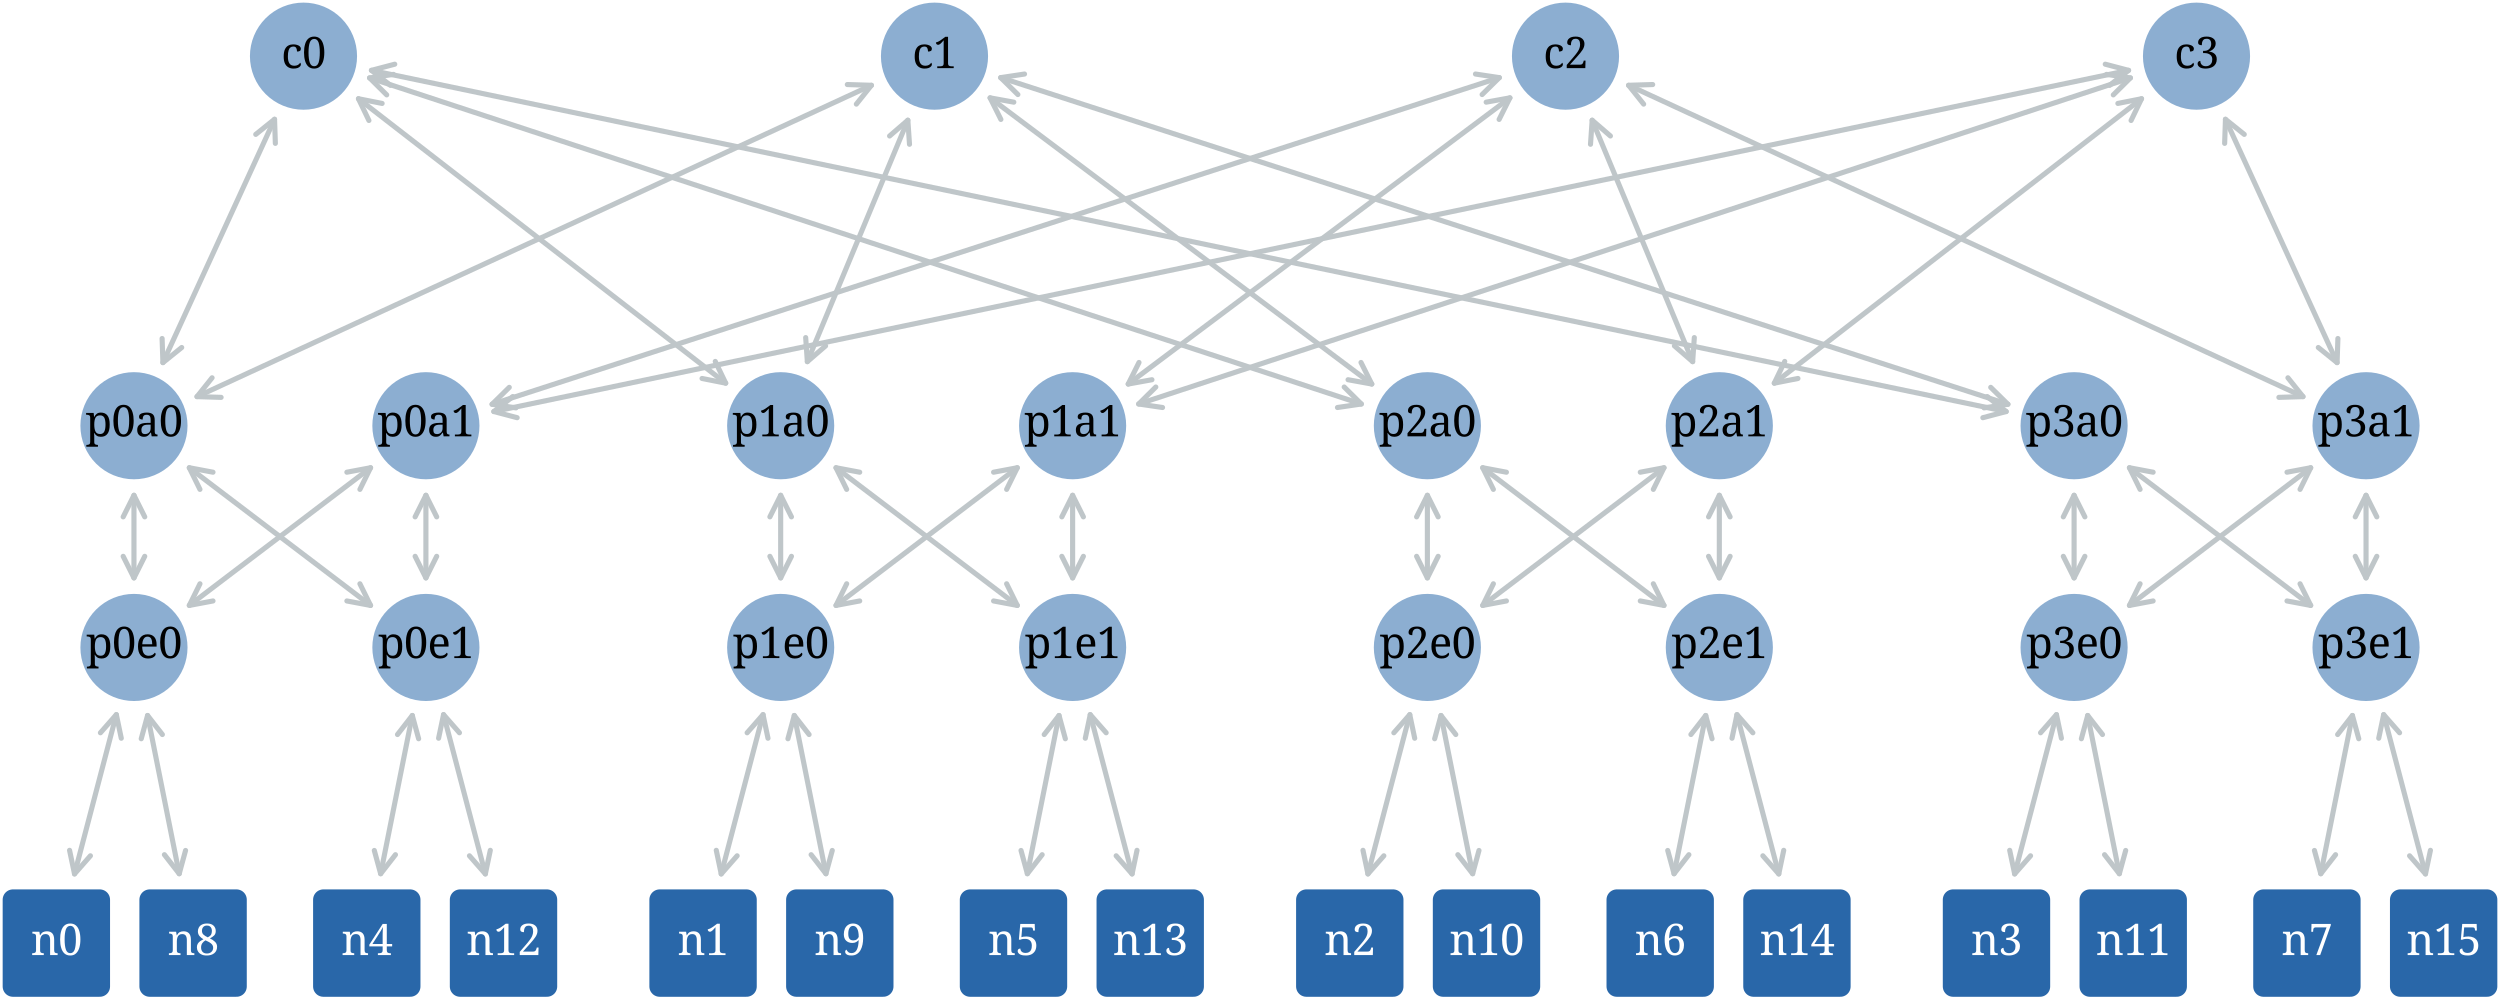<?xml version="1.0" encoding="utf-8" standalone="no"?>
<!DOCTYPE svg PUBLIC "-//W3C//DTD SVG 1.1//EN"
  "http://www.w3.org/Graphics/SVG/1.1/DTD/svg11.dtd">
<svg xmlns:xlink="http://www.w3.org/1999/xlink" width="487.08pt" height="194.724pt" viewBox="0 0 487.08 194.724" xmlns="http://www.w3.org/2000/svg" version="1.1">
 <defs>
  <style type="text/css">*{stroke-linejoin: round; stroke-linecap: butt}</style>
 </defs>
 <g id="figure_1">
  <g id="patch_1">
   <path d="M 0 194.724 
L 487.08 194.724 
L 487.08 0 
L 0 0 
z
" style="fill: #ffffff"/>
  </g>
  <g id="axes_1">
   <g id="patch_2">
    <path d="M 59.13 20.88 
C 61.765 20.88 64.293 19.833 66.156 17.97 
C 68.019 16.107 69.066 13.579 69.066 10.944 
C 69.066 8.309 68.019 5.781 66.156 3.918 
C 64.293 2.055 61.765 1.008 59.13 1.008 
C 56.495 1.008 53.967 2.055 52.104 3.918 
C 50.241 5.781 49.194 8.309 49.194 10.944 
C 49.194 13.579 50.241 16.107 52.104 17.97 
C 53.967 19.833 56.495 20.88 59.13 20.88 
z
" style="fill: #8caed1; stroke: #8caed1; stroke-linejoin: miter"/>
   </g>
   <g id="patch_3">
    <path d="M 182.07 20.88 
C 184.705 20.88 187.233 19.833 189.096 17.97 
C 190.959 16.107 192.006 13.579 192.006 10.944 
C 192.006 8.309 190.959 5.781 189.096 3.918 
C 187.233 2.055 184.705 1.008 182.07 1.008 
C 179.435 1.008 176.907 2.055 175.044 3.918 
C 173.181 5.781 172.134 8.309 172.134 10.944 
C 172.134 13.579 173.181 16.107 175.044 17.97 
C 176.907 19.833 179.435 20.88 182.07 20.88 
z
" style="fill: #8caed1; stroke: #8caed1; stroke-linejoin: miter"/>
   </g>
   <g id="patch_4">
    <path d="M 305.01 20.88 
C 307.645 20.88 310.173 19.833 312.036 17.97 
C 313.899 16.107 314.946 13.579 314.946 10.944 
C 314.946 8.309 313.899 5.781 312.036 3.918 
C 310.173 2.055 307.645 1.008 305.01 1.008 
C 302.375 1.008 299.847 2.055 297.984 3.918 
C 296.121 5.781 295.074 8.309 295.074 10.944 
C 295.074 13.579 296.121 16.107 297.984 17.97 
C 299.847 19.833 302.375 20.88 305.01 20.88 
z
" style="fill: #8caed1; stroke: #8caed1; stroke-linejoin: miter"/>
   </g>
   <g id="patch_5">
    <path d="M 427.95 20.88 
C 430.585 20.88 433.113 19.833 434.976 17.97 
C 436.839 16.107 437.886 13.579 437.886 10.944 
C 437.886 8.309 436.839 5.781 434.976 3.918 
C 433.113 2.055 430.585 1.008 427.95 1.008 
C 425.315 1.008 422.787 2.055 420.924 3.918 
C 419.061 5.781 418.014 8.309 418.014 10.944 
C 418.014 13.579 419.061 16.107 420.924 17.97 
C 422.787 19.833 425.315 20.88 427.95 20.88 
z
" style="fill: #8caed1; stroke: #8caed1; stroke-linejoin: miter"/>
   </g>
   <g id="patch_6">
    <path d="M 26.1 92.88 
C 28.735 92.88 31.263 91.833 33.126 89.97 
C 34.989 88.107 36.036 85.579 36.036 82.944 
C 36.036 80.309 34.989 77.781 33.126 75.918 
C 31.263 74.055 28.735 73.008 26.1 73.008 
C 23.465 73.008 20.937 74.055 19.074 75.918 
C 17.211 77.781 16.164 80.309 16.164 82.944 
C 16.164 85.579 17.211 88.107 19.074 89.97 
C 20.937 91.833 23.465 92.88 26.1 92.88 
z
" style="fill: #8caed1; stroke: #8caed1; stroke-linejoin: miter"/>
   </g>
   <g id="patch_7">
    <path d="M 82.98 92.88 
C 85.615 92.88 88.143 91.833 90.006 89.97 
C 91.869 88.107 92.916 85.579 92.916 82.944 
C 92.916 80.309 91.869 77.781 90.006 75.918 
C 88.143 74.055 85.615 73.008 82.98 73.008 
C 80.345 73.008 77.817 74.055 75.954 75.918 
C 74.091 77.781 73.044 80.309 73.044 82.944 
C 73.044 85.579 74.091 88.107 75.954 89.97 
C 77.817 91.833 80.345 92.88 82.98 92.88 
z
" style="fill: #8caed1; stroke: #8caed1; stroke-linejoin: miter"/>
   </g>
   <g id="patch_8">
    <path d="M 26.1 136.08 
C 28.735 136.08 31.263 135.033 33.126 133.17 
C 34.989 131.307 36.036 128.779 36.036 126.144 
C 36.036 123.509 34.989 120.981 33.126 119.118 
C 31.263 117.255 28.735 116.208 26.1 116.208 
C 23.465 116.208 20.937 117.255 19.074 119.118 
C 17.211 120.981 16.164 123.509 16.164 126.144 
C 16.164 128.779 17.211 131.307 19.074 133.17 
C 20.937 135.033 23.465 136.08 26.1 136.08 
z
" style="fill: #8caed1; stroke: #8caed1; stroke-linejoin: miter"/>
   </g>
   <g id="patch_9">
    <path d="M 82.98 136.08 
C 85.615 136.08 88.143 135.033 90.006 133.17 
C 91.869 131.307 92.916 128.779 92.916 126.144 
C 92.916 123.509 91.869 120.981 90.006 119.118 
C 88.143 117.255 85.615 116.208 82.98 116.208 
C 80.345 116.208 77.817 117.255 75.954 119.118 
C 74.091 120.981 73.044 123.509 73.044 126.144 
C 73.044 128.779 74.091 131.307 75.954 133.17 
C 77.817 135.033 80.345 136.08 82.98 136.08 
z
" style="fill: #8caed1; stroke: #8caed1; stroke-linejoin: miter"/>
   </g>
   <g id="patch_10">
    <path d="M 152.1 92.88 
C 154.735 92.88 157.263 91.833 159.126 89.97 
C 160.989 88.107 162.036 85.579 162.036 82.944 
C 162.036 80.309 160.989 77.781 159.126 75.918 
C 157.263 74.055 154.735 73.008 152.1 73.008 
C 149.465 73.008 146.937 74.055 145.074 75.918 
C 143.211 77.781 142.164 80.309 142.164 82.944 
C 142.164 85.579 143.211 88.107 145.074 89.97 
C 146.937 91.833 149.465 92.88 152.1 92.88 
z
" style="fill: #8caed1; stroke: #8caed1; stroke-linejoin: miter"/>
   </g>
   <g id="patch_11">
    <path d="M 208.98 92.88 
C 211.615 92.88 214.143 91.833 216.006 89.97 
C 217.869 88.107 218.916 85.579 218.916 82.944 
C 218.916 80.309 217.869 77.781 216.006 75.918 
C 214.143 74.055 211.615 73.008 208.98 73.008 
C 206.345 73.008 203.817 74.055 201.954 75.918 
C 200.091 77.781 199.044 80.309 199.044 82.944 
C 199.044 85.579 200.091 88.107 201.954 89.97 
C 203.817 91.833 206.345 92.88 208.98 92.88 
z
" style="fill: #8caed1; stroke: #8caed1; stroke-linejoin: miter"/>
   </g>
   <g id="patch_12">
    <path d="M 152.1 136.08 
C 154.735 136.08 157.263 135.033 159.126 133.17 
C 160.989 131.307 162.036 128.779 162.036 126.144 
C 162.036 123.509 160.989 120.981 159.126 119.118 
C 157.263 117.255 154.735 116.208 152.1 116.208 
C 149.465 116.208 146.937 117.255 145.074 119.118 
C 143.211 120.981 142.164 123.509 142.164 126.144 
C 142.164 128.779 143.211 131.307 145.074 133.17 
C 146.937 135.033 149.465 136.08 152.1 136.08 
z
" style="fill: #8caed1; stroke: #8caed1; stroke-linejoin: miter"/>
   </g>
   <g id="patch_13">
    <path d="M 208.98 136.08 
C 211.615 136.08 214.143 135.033 216.006 133.17 
C 217.869 131.307 218.916 128.779 218.916 126.144 
C 218.916 123.509 217.869 120.981 216.006 119.118 
C 214.143 117.255 211.615 116.208 208.98 116.208 
C 206.345 116.208 203.817 117.255 201.954 119.118 
C 200.091 120.981 199.044 123.509 199.044 126.144 
C 199.044 128.779 200.091 131.307 201.954 133.17 
C 203.817 135.033 206.345 136.08 208.98 136.08 
z
" style="fill: #8caed1; stroke: #8caed1; stroke-linejoin: miter"/>
   </g>
   <g id="patch_14">
    <path d="M 278.1 92.88 
C 280.735 92.88 283.263 91.833 285.126 89.97 
C 286.989 88.107 288.036 85.579 288.036 82.944 
C 288.036 80.309 286.989 77.781 285.126 75.918 
C 283.263 74.055 280.735 73.008 278.1 73.008 
C 275.465 73.008 272.937 74.055 271.074 75.918 
C 269.211 77.781 268.164 80.309 268.164 82.944 
C 268.164 85.579 269.211 88.107 271.074 89.97 
C 272.937 91.833 275.465 92.88 278.1 92.88 
z
" style="fill: #8caed1; stroke: #8caed1; stroke-linejoin: miter"/>
   </g>
   <g id="patch_15">
    <path d="M 334.98 92.88 
C 337.615 92.88 340.143 91.833 342.006 89.97 
C 343.869 88.107 344.916 85.579 344.916 82.944 
C 344.916 80.309 343.869 77.781 342.006 75.918 
C 340.143 74.055 337.615 73.008 334.98 73.008 
C 332.345 73.008 329.817 74.055 327.954 75.918 
C 326.091 77.781 325.044 80.309 325.044 82.944 
C 325.044 85.579 326.091 88.107 327.954 89.97 
C 329.817 91.833 332.345 92.88 334.98 92.88 
z
" style="fill: #8caed1; stroke: #8caed1; stroke-linejoin: miter"/>
   </g>
   <g id="patch_16">
    <path d="M 278.1 136.08 
C 280.735 136.08 283.263 135.033 285.126 133.17 
C 286.989 131.307 288.036 128.779 288.036 126.144 
C 288.036 123.509 286.989 120.981 285.126 119.118 
C 283.263 117.255 280.735 116.208 278.1 116.208 
C 275.465 116.208 272.937 117.255 271.074 119.118 
C 269.211 120.981 268.164 123.509 268.164 126.144 
C 268.164 128.779 269.211 131.307 271.074 133.17 
C 272.937 135.033 275.465 136.08 278.1 136.08 
z
" style="fill: #8caed1; stroke: #8caed1; stroke-linejoin: miter"/>
   </g>
   <g id="patch_17">
    <path d="M 334.98 136.08 
C 337.615 136.08 340.143 135.033 342.006 133.17 
C 343.869 131.307 344.916 128.779 344.916 126.144 
C 344.916 123.509 343.869 120.981 342.006 119.118 
C 340.143 117.255 337.615 116.208 334.98 116.208 
C 332.345 116.208 329.817 117.255 327.954 119.118 
C 326.091 120.981 325.044 123.509 325.044 126.144 
C 325.044 128.779 326.091 131.307 327.954 133.17 
C 329.817 135.033 332.345 136.08 334.98 136.08 
z
" style="fill: #8caed1; stroke: #8caed1; stroke-linejoin: miter"/>
   </g>
   <g id="patch_18">
    <path d="M 404.1 92.88 
C 406.735 92.88 409.263 91.833 411.126 89.97 
C 412.989 88.107 414.036 85.579 414.036 82.944 
C 414.036 80.309 412.989 77.781 411.126 75.918 
C 409.263 74.055 406.735 73.008 404.1 73.008 
C 401.465 73.008 398.937 74.055 397.074 75.918 
C 395.211 77.781 394.164 80.309 394.164 82.944 
C 394.164 85.579 395.211 88.107 397.074 89.97 
C 398.937 91.833 401.465 92.88 404.1 92.88 
z
" style="fill: #8caed1; stroke: #8caed1; stroke-linejoin: miter"/>
   </g>
   <g id="patch_19">
    <path d="M 460.98 92.88 
C 463.615 92.88 466.143 91.833 468.006 89.97 
C 469.869 88.107 470.916 85.579 470.916 82.944 
C 470.916 80.309 469.869 77.781 468.006 75.918 
C 466.143 74.055 463.615 73.008 460.98 73.008 
C 458.345 73.008 455.817 74.055 453.954 75.918 
C 452.091 77.781 451.044 80.309 451.044 82.944 
C 451.044 85.579 452.091 88.107 453.954 89.97 
C 455.817 91.833 458.345 92.88 460.98 92.88 
z
" style="fill: #8caed1; stroke: #8caed1; stroke-linejoin: miter"/>
   </g>
   <g id="patch_20">
    <path d="M 404.1 136.08 
C 406.735 136.08 409.263 135.033 411.126 133.17 
C 412.989 131.307 414.036 128.779 414.036 126.144 
C 414.036 123.509 412.989 120.981 411.126 119.118 
C 409.263 117.255 406.735 116.208 404.1 116.208 
C 401.465 116.208 398.937 117.255 397.074 119.118 
C 395.211 120.981 394.164 123.509 394.164 126.144 
C 394.164 128.779 395.211 131.307 397.074 133.17 
C 398.937 135.033 401.465 136.08 404.1 136.08 
z
" style="fill: #8caed1; stroke: #8caed1; stroke-linejoin: miter"/>
   </g>
   <g id="patch_21">
    <path d="M 460.98 136.08 
C 463.615 136.08 466.143 135.033 468.006 133.17 
C 469.869 131.307 470.916 128.779 470.916 126.144 
C 470.916 123.509 469.869 120.981 468.006 119.118 
C 466.143 117.255 463.615 116.208 460.98 116.208 
C 458.345 116.208 455.817 117.255 453.954 119.118 
C 452.091 120.981 451.044 123.509 451.044 126.144 
C 451.044 128.779 452.091 131.307 453.954 133.17 
C 455.817 135.033 458.345 136.08 460.98 136.08 
z
" style="fill: #8caed1; stroke: #8caed1; stroke-linejoin: miter"/>
   </g>
   <g id="patch_22">
    <path d="M 2.52 192.204 
L 19.44 192.204 
L 19.44 175.284 
L 2.52 175.284 
z
" style="fill: #2967a9; stroke: #2967a9; stroke-width: 4"/>
   </g>
   <g id="patch_23">
    <path d="M 128.52 192.204 
L 145.44 192.204 
L 145.44 175.284 
L 128.52 175.284 
z
" style="fill: #2967a9; stroke: #2967a9; stroke-width: 4"/>
   </g>
   <g id="patch_24">
    <path d="M 254.52 192.204 
L 271.44 192.204 
L 271.44 175.284 
L 254.52 175.284 
z
" style="fill: #2967a9; stroke: #2967a9; stroke-width: 4"/>
   </g>
   <g id="patch_25">
    <path d="M 380.52 192.204 
L 397.44 192.204 
L 397.44 175.284 
L 380.52 175.284 
z
" style="fill: #2967a9; stroke: #2967a9; stroke-width: 4"/>
   </g>
   <g id="patch_26">
    <path d="M 63 192.204 
L 79.92 192.204 
L 79.92 175.284 
L 63 175.284 
z
" style="fill: #2967a9; stroke: #2967a9; stroke-width: 4"/>
   </g>
   <g id="patch_27">
    <path d="M 189 192.204 
L 205.92 192.204 
L 205.92 175.284 
L 189 175.284 
z
" style="fill: #2967a9; stroke: #2967a9; stroke-width: 4"/>
   </g>
   <g id="patch_28">
    <path d="M 315 192.204 
L 331.92 192.204 
L 331.92 175.284 
L 315 175.284 
z
" style="fill: #2967a9; stroke: #2967a9; stroke-width: 4"/>
   </g>
   <g id="patch_29">
    <path d="M 441 192.204 
L 457.92 192.204 
L 457.92 175.284 
L 441 175.284 
z
" style="fill: #2967a9; stroke: #2967a9; stroke-width: 4"/>
   </g>
   <g id="patch_30">
    <path d="M 29.16 192.204 
L 46.08 192.204 
L 46.08 175.284 
L 29.16 175.284 
z
" style="fill: #2967a9; stroke: #2967a9; stroke-width: 4"/>
   </g>
   <g id="patch_31">
    <path d="M 155.16 192.204 
L 172.08 192.204 
L 172.08 175.284 
L 155.16 175.284 
z
" style="fill: #2967a9; stroke: #2967a9; stroke-width: 4"/>
   </g>
   <g id="patch_32">
    <path d="M 281.16 192.204 
L 298.08 192.204 
L 298.08 175.284 
L 281.16 175.284 
z
" style="fill: #2967a9; stroke: #2967a9; stroke-width: 4"/>
   </g>
   <g id="patch_33">
    <path d="M 407.16 192.204 
L 424.08 192.204 
L 424.08 175.284 
L 407.16 175.284 
z
" style="fill: #2967a9; stroke: #2967a9; stroke-width: 4"/>
   </g>
   <g id="patch_34">
    <path d="M 89.64 192.204 
L 106.56 192.204 
L 106.56 175.284 
L 89.64 175.284 
z
" style="fill: #2967a9; stroke: #2967a9; stroke-width: 4"/>
   </g>
   <g id="patch_35">
    <path d="M 215.64 192.204 
L 232.56 192.204 
L 232.56 175.284 
L 215.64 175.284 
z
" style="fill: #2967a9; stroke: #2967a9; stroke-width: 4"/>
   </g>
   <g id="patch_36">
    <path d="M 341.64 192.204 
L 358.56 192.204 
L 358.56 175.284 
L 341.64 175.284 
z
" style="fill: #2967a9; stroke: #2967a9; stroke-width: 4"/>
   </g>
   <g id="patch_37">
    <path d="M 467.64 192.204 
L 484.56 192.204 
L 484.56 175.284 
L 467.64 175.284 
z
" style="fill: #2967a9; stroke: #2967a9; stroke-width: 4"/>
   </g>
   <g id="patch_38">
    <path d="M 53.49 23.239 
Q 42.615 46.943 31.741 70.648 
" clip-path="url(#p113e54300d)" style="fill: none; stroke: #bfc6c9; stroke-linecap: round"/>
    <path d="M 49.83 26.181 
L 53.49 23.239 
L 53.647 27.932 
" clip-path="url(#p113e54300d)" style="fill: none; stroke: #bfc6c9; stroke-linecap: round"/>
    <path d="M 35.401 67.706 
L 31.741 70.648 
L 31.583 65.955 
" clip-path="url(#p113e54300d)" style="fill: none; stroke: #bfc6c9; stroke-linecap: round"/>
   </g>
   <g id="patch_39">
    <path d="M 69.842 19.24 
Q 105.617 46.945 141.391 74.651 
" clip-path="url(#p113e54300d)" style="fill: none; stroke: #bfc6c9; stroke-linecap: round"/>
    <path d="M 71.877 23.472 
L 69.842 19.24 
L 74.448 20.151 
" clip-path="url(#p113e54300d)" style="fill: none; stroke: #bfc6c9; stroke-linecap: round"/>
    <path d="M 139.357 70.419 
L 141.391 74.651 
L 136.785 73.739 
" clip-path="url(#p113e54300d)" style="fill: none; stroke: #bfc6c9; stroke-linecap: round"/>
   </g>
   <g id="patch_40">
    <path d="M 72.005 15.177 
Q 168.616 46.944 265.228 78.711 
" clip-path="url(#p113e54300d)" style="fill: none; stroke: #bfc6c9; stroke-linecap: round"/>
    <path d="M 75.339 18.484 
L 72.005 15.177 
L 76.65 14.494 
" clip-path="url(#p113e54300d)" style="fill: none; stroke: #bfc6c9; stroke-linecap: round"/>
    <path d="M 261.894 75.405 
L 265.228 78.711 
L 260.582 79.394 
" clip-path="url(#p113e54300d)" style="fill: none; stroke: #bfc6c9; stroke-linecap: round"/>
   </g>
   <g id="patch_41">
    <path d="M 72.366 13.707 
Q 231.616 46.944 390.865 80.182 
" clip-path="url(#p113e54300d)" style="fill: none; stroke: #bfc6c9; stroke-linecap: round"/>
    <path d="M 76.049 16.62 
L 72.366 13.707 
L 76.907 12.509 
" clip-path="url(#p113e54300d)" style="fill: none; stroke: #bfc6c9; stroke-linecap: round"/>
    <path d="M 387.183 77.268 
L 390.865 80.182 
L 386.324 81.379 
" clip-path="url(#p113e54300d)" style="fill: none; stroke: #bfc6c9; stroke-linecap: round"/>
   </g>
   <g id="patch_42">
    <path d="M 169.78 16.617 
Q 104.082 46.945 38.384 77.274 
" clip-path="url(#p113e54300d)" style="fill: none; stroke: #bfc6c9; stroke-linecap: round"/>
    <path d="M 165.087 16.471 
L 169.78 16.617 
L 166.847 20.284 
" clip-path="url(#p113e54300d)" style="fill: none; stroke: #bfc6c9; stroke-linecap: round"/>
    <path d="M 43.077 77.42 
L 38.384 77.274 
L 41.317 73.607 
" clip-path="url(#p113e54300d)" style="fill: none; stroke: #bfc6c9; stroke-linecap: round"/>
   </g>
   <g id="patch_43">
    <path d="M 176.875 23.424 
Q 167.086 46.942 157.297 70.459 
" clip-path="url(#p113e54300d)" style="fill: none; stroke: #bfc6c9; stroke-linecap: round"/>
    <path d="M 173.322 26.495 
L 176.875 23.424 
L 177.2 28.109 
" clip-path="url(#p113e54300d)" style="fill: none; stroke: #bfc6c9; stroke-linecap: round"/>
    <path d="M 160.85 67.389 
L 157.297 70.459 
L 156.972 65.775 
" clip-path="url(#p113e54300d)" style="fill: none; stroke: #bfc6c9; stroke-linecap: round"/>
   </g>
   <g id="patch_44">
    <path d="M 192.903 19.066 
Q 230.085 46.944 267.268 74.822 
" clip-path="url(#p113e54300d)" style="fill: none; stroke: #bfc6c9; stroke-linecap: round"/>
    <path d="M 195.004 23.266 
L 192.903 19.066 
L 197.523 19.905 
" clip-path="url(#p113e54300d)" style="fill: none; stroke: #bfc6c9; stroke-linecap: round"/>
    <path d="M 265.167 70.622 
L 267.268 74.822 
L 262.647 73.983 
" clip-path="url(#p113e54300d)" style="fill: none; stroke: #bfc6c9; stroke-linecap: round"/>
   </g>
   <g id="patch_45">
    <path d="M 194.967 15.126 
Q 293.087 46.945 391.207 78.763 
" clip-path="url(#p113e54300d)" style="fill: none; stroke: #bfc6c9; stroke-linecap: round"/>
    <path d="M 198.314 18.419 
L 194.967 15.126 
L 199.61 14.424 
" clip-path="url(#p113e54300d)" style="fill: none; stroke: #bfc6c9; stroke-linecap: round"/>
    <path d="M 387.859 75.47 
L 391.207 78.763 
L 386.564 79.465 
" clip-path="url(#p113e54300d)" style="fill: none; stroke: #bfc6c9; stroke-linecap: round"/>
   </g>
   <g id="patch_46">
    <path d="M 292.113 15.126 
Q 193.993 46.945 95.873 78.763 
" clip-path="url(#p113e54300d)" style="fill: none; stroke: #bfc6c9; stroke-linecap: round"/>
    <path d="M 287.47 14.424 
L 292.113 15.126 
L 288.766 18.419 
" clip-path="url(#p113e54300d)" style="fill: none; stroke: #bfc6c9; stroke-linecap: round"/>
    <path d="M 100.516 79.465 
L 95.873 78.763 
L 99.221 75.47 
" clip-path="url(#p113e54300d)" style="fill: none; stroke: #bfc6c9; stroke-linecap: round"/>
   </g>
   <g id="patch_47">
    <path d="M 294.177 19.066 
Q 256.995 46.944 219.812 74.822 
" clip-path="url(#p113e54300d)" style="fill: none; stroke: #bfc6c9; stroke-linecap: round"/>
    <path d="M 289.557 19.905 
L 294.177 19.066 
L 292.076 23.266 
" clip-path="url(#p113e54300d)" style="fill: none; stroke: #bfc6c9; stroke-linecap: round"/>
    <path d="M 224.433 73.983 
L 219.812 74.822 
L 221.913 70.622 
" clip-path="url(#p113e54300d)" style="fill: none; stroke: #bfc6c9; stroke-linecap: round"/>
   </g>
   <g id="patch_48">
    <path d="M 310.205 23.424 
Q 319.994 46.942 329.783 70.459 
" clip-path="url(#p113e54300d)" style="fill: none; stroke: #bfc6c9; stroke-linecap: round"/>
    <path d="M 309.88 28.109 
L 310.205 23.424 
L 313.758 26.495 
" clip-path="url(#p113e54300d)" style="fill: none; stroke: #bfc6c9; stroke-linecap: round"/>
    <path d="M 330.108 65.775 
L 329.783 70.459 
L 326.23 67.389 
" clip-path="url(#p113e54300d)" style="fill: none; stroke: #bfc6c9; stroke-linecap: round"/>
   </g>
   <g id="patch_49">
    <path d="M 317.3 16.617 
Q 382.998 46.945 448.696 77.274 
" clip-path="url(#p113e54300d)" style="fill: none; stroke: #bfc6c9; stroke-linecap: round"/>
    <path d="M 320.233 20.284 
L 317.3 16.617 
L 321.993 16.471 
" clip-path="url(#p113e54300d)" style="fill: none; stroke: #bfc6c9; stroke-linecap: round"/>
    <path d="M 445.763 73.607 
L 448.696 77.274 
L 444.003 77.42 
" clip-path="url(#p113e54300d)" style="fill: none; stroke: #bfc6c9; stroke-linecap: round"/>
   </g>
   <g id="patch_50">
    <path d="M 414.714 13.707 
Q 255.464 46.944 96.215 80.182 
" clip-path="url(#p113e54300d)" style="fill: none; stroke: #bfc6c9; stroke-linecap: round"/>
    <path d="M 410.173 12.509 
L 414.714 13.707 
L 411.031 16.62 
" clip-path="url(#p113e54300d)" style="fill: none; stroke: #bfc6c9; stroke-linecap: round"/>
    <path d="M 100.756 81.379 
L 96.215 80.182 
L 99.897 77.268 
" clip-path="url(#p113e54300d)" style="fill: none; stroke: #bfc6c9; stroke-linecap: round"/>
   </g>
   <g id="patch_51">
    <path d="M 415.075 15.177 
Q 318.464 46.944 221.852 78.711 
" clip-path="url(#p113e54300d)" style="fill: none; stroke: #bfc6c9; stroke-linecap: round"/>
    <path d="M 410.43 14.494 
L 415.075 15.177 
L 411.741 18.484 
" clip-path="url(#p113e54300d)" style="fill: none; stroke: #bfc6c9; stroke-linecap: round"/>
    <path d="M 226.498 79.394 
L 221.852 78.711 
L 225.186 75.405 
" clip-path="url(#p113e54300d)" style="fill: none; stroke: #bfc6c9; stroke-linecap: round"/>
   </g>
   <g id="patch_52">
    <path d="M 417.238 19.24 
Q 381.463 46.945 345.689 74.651 
" clip-path="url(#p113e54300d)" style="fill: none; stroke: #bfc6c9; stroke-linecap: round"/>
    <path d="M 412.632 20.151 
L 417.238 19.24 
L 415.203 23.472 
" clip-path="url(#p113e54300d)" style="fill: none; stroke: #bfc6c9; stroke-linecap: round"/>
    <path d="M 350.295 73.739 
L 345.689 74.651 
L 347.723 70.419 
" clip-path="url(#p113e54300d)" style="fill: none; stroke: #bfc6c9; stroke-linecap: round"/>
   </g>
   <g id="patch_53">
    <path d="M 433.59 23.239 
Q 444.465 46.943 455.339 70.648 
" clip-path="url(#p113e54300d)" style="fill: none; stroke: #bfc6c9; stroke-linecap: round"/>
    <path d="M 433.433 27.932 
L 433.59 23.239 
L 437.25 26.181 
" clip-path="url(#p113e54300d)" style="fill: none; stroke: #bfc6c9; stroke-linecap: round"/>
    <path d="M 455.497 65.955 
L 455.339 70.648 
L 451.679 67.706 
" clip-path="url(#p113e54300d)" style="fill: none; stroke: #bfc6c9; stroke-linecap: round"/>
   </g>
   <g id="patch_54">
    <path d="M 26.1 96.499 
Q 26.1 104.545 26.1 112.592 
" clip-path="url(#p113e54300d)" style="fill: none; stroke: #bfc6c9; stroke-linecap: round"/>
    <path d="M 24 100.699 
L 26.1 96.499 
L 28.2 100.699 
" clip-path="url(#p113e54300d)" style="fill: none; stroke: #bfc6c9; stroke-linecap: round"/>
    <path d="M 28.2 108.392 
L 26.1 112.592 
L 24 108.392 
" clip-path="url(#p113e54300d)" style="fill: none; stroke: #bfc6c9; stroke-linecap: round"/>
   </g>
   <g id="patch_55">
    <path d="M 36.882 91.133 
Q 54.539 104.543 72.197 117.954 
" clip-path="url(#p113e54300d)" style="fill: none; stroke: #bfc6c9; stroke-linecap: round"/>
    <path d="M 38.956 95.345 
L 36.882 91.133 
L 41.497 92.001 
" clip-path="url(#p113e54300d)" style="fill: none; stroke: #bfc6c9; stroke-linecap: round"/>
    <path d="M 70.122 113.741 
L 72.197 117.954 
L 67.582 117.086 
" clip-path="url(#p113e54300d)" style="fill: none; stroke: #bfc6c9; stroke-linecap: round"/>
   </g>
   <g id="patch_56">
    <path d="M 72.198 91.133 
Q 54.541 104.543 36.883 117.954 
" clip-path="url(#p113e54300d)" style="fill: none; stroke: #bfc6c9; stroke-linecap: round"/>
    <path d="M 67.583 92.001 
L 72.198 91.133 
L 70.124 95.345 
" clip-path="url(#p113e54300d)" style="fill: none; stroke: #bfc6c9; stroke-linecap: round"/>
    <path d="M 41.498 117.086 
L 36.883 117.954 
L 38.958 113.741 
" clip-path="url(#p113e54300d)" style="fill: none; stroke: #bfc6c9; stroke-linecap: round"/>
   </g>
   <g id="patch_57">
    <path d="M 82.98 96.499 
Q 82.98 104.545 82.98 112.592 
" clip-path="url(#p113e54300d)" style="fill: none; stroke: #bfc6c9; stroke-linecap: round"/>
    <path d="M 80.88 100.699 
L 82.98 96.499 
L 85.08 100.699 
" clip-path="url(#p113e54300d)" style="fill: none; stroke: #bfc6c9; stroke-linecap: round"/>
    <path d="M 85.08 108.392 
L 82.98 112.592 
L 80.88 108.392 
" clip-path="url(#p113e54300d)" style="fill: none; stroke: #bfc6c9; stroke-linecap: round"/>
   </g>
   <g id="patch_58">
    <path d="M 22.663 139.236 
Q 18.591 154.752 14.518 170.267 
" clip-path="url(#p113e54300d)" style="fill: none; stroke: #bfc6c9; stroke-linecap: round"/>
    <path d="M 19.566 142.766 
L 22.663 139.236 
L 23.628 143.832 
" clip-path="url(#p113e54300d)" style="fill: none; stroke: #bfc6c9; stroke-linecap: round"/>
    <path d="M 17.615 166.738 
L 14.518 170.267 
L 13.553 165.671 
" clip-path="url(#p113e54300d)" style="fill: none; stroke: #bfc6c9; stroke-linecap: round"/>
   </g>
   <g id="patch_59">
    <path d="M 28.751 139.401 
Q 31.834 154.815 34.917 170.229 
" clip-path="url(#p113e54300d)" style="fill: none; stroke: #bfc6c9; stroke-linecap: round"/>
    <path d="M 27.516 143.931 
L 28.751 139.401 
L 31.634 143.107 
" clip-path="url(#p113e54300d)" style="fill: none; stroke: #bfc6c9; stroke-linecap: round"/>
    <path d="M 36.153 165.699 
L 34.917 170.229 
L 32.034 166.522 
" clip-path="url(#p113e54300d)" style="fill: none; stroke: #bfc6c9; stroke-linecap: round"/>
   </g>
   <g id="patch_60">
    <path d="M 80.329 139.401 
Q 77.246 154.815 74.163 170.229 
" clip-path="url(#p113e54300d)" style="fill: none; stroke: #bfc6c9; stroke-linecap: round"/>
    <path d="M 77.446 143.107 
L 80.329 139.401 
L 81.564 143.931 
" clip-path="url(#p113e54300d)" style="fill: none; stroke: #bfc6c9; stroke-linecap: round"/>
    <path d="M 77.046 166.522 
L 74.163 170.229 
L 72.927 165.699 
" clip-path="url(#p113e54300d)" style="fill: none; stroke: #bfc6c9; stroke-linecap: round"/>
   </g>
   <g id="patch_61">
    <path d="M 86.417 139.236 
Q 90.489 154.752 94.562 170.267 
" clip-path="url(#p113e54300d)" style="fill: none; stroke: #bfc6c9; stroke-linecap: round"/>
    <path d="M 85.452 143.832 
L 86.417 139.236 
L 89.514 142.766 
" clip-path="url(#p113e54300d)" style="fill: none; stroke: #bfc6c9; stroke-linecap: round"/>
    <path d="M 95.527 165.671 
L 94.562 170.267 
L 91.465 166.738 
" clip-path="url(#p113e54300d)" style="fill: none; stroke: #bfc6c9; stroke-linecap: round"/>
   </g>
   <g id="patch_62">
    <path d="M 152.1 96.499 
Q 152.1 104.545 152.1 112.592 
" clip-path="url(#p113e54300d)" style="fill: none; stroke: #bfc6c9; stroke-linecap: round"/>
    <path d="M 150 100.699 
L 152.1 96.499 
L 154.2 100.699 
" clip-path="url(#p113e54300d)" style="fill: none; stroke: #bfc6c9; stroke-linecap: round"/>
    <path d="M 154.2 108.392 
L 152.1 112.592 
L 150 108.392 
" clip-path="url(#p113e54300d)" style="fill: none; stroke: #bfc6c9; stroke-linecap: round"/>
   </g>
   <g id="patch_63">
    <path d="M 162.882 91.133 
Q 180.539 104.543 198.197 117.954 
" clip-path="url(#p113e54300d)" style="fill: none; stroke: #bfc6c9; stroke-linecap: round"/>
    <path d="M 164.956 95.345 
L 162.882 91.133 
L 167.497 92.001 
" clip-path="url(#p113e54300d)" style="fill: none; stroke: #bfc6c9; stroke-linecap: round"/>
    <path d="M 196.122 113.741 
L 198.197 117.954 
L 193.582 117.086 
" clip-path="url(#p113e54300d)" style="fill: none; stroke: #bfc6c9; stroke-linecap: round"/>
   </g>
   <g id="patch_64">
    <path d="M 198.198 91.133 
Q 180.541 104.543 162.883 117.954 
" clip-path="url(#p113e54300d)" style="fill: none; stroke: #bfc6c9; stroke-linecap: round"/>
    <path d="M 193.583 92.001 
L 198.198 91.133 
L 196.124 95.345 
" clip-path="url(#p113e54300d)" style="fill: none; stroke: #bfc6c9; stroke-linecap: round"/>
    <path d="M 167.498 117.086 
L 162.883 117.954 
L 164.958 113.741 
" clip-path="url(#p113e54300d)" style="fill: none; stroke: #bfc6c9; stroke-linecap: round"/>
   </g>
   <g id="patch_65">
    <path d="M 208.98 96.499 
Q 208.98 104.545 208.98 112.592 
" clip-path="url(#p113e54300d)" style="fill: none; stroke: #bfc6c9; stroke-linecap: round"/>
    <path d="M 206.88 100.699 
L 208.98 96.499 
L 211.08 100.699 
" clip-path="url(#p113e54300d)" style="fill: none; stroke: #bfc6c9; stroke-linecap: round"/>
    <path d="M 211.08 108.392 
L 208.98 112.592 
L 206.88 108.392 
" clip-path="url(#p113e54300d)" style="fill: none; stroke: #bfc6c9; stroke-linecap: round"/>
   </g>
   <g id="patch_66">
    <path d="M 148.663 139.236 
Q 144.591 154.752 140.518 170.267 
" clip-path="url(#p113e54300d)" style="fill: none; stroke: #bfc6c9; stroke-linecap: round"/>
    <path d="M 145.566 142.766 
L 148.663 139.236 
L 149.628 143.832 
" clip-path="url(#p113e54300d)" style="fill: none; stroke: #bfc6c9; stroke-linecap: round"/>
    <path d="M 143.615 166.738 
L 140.518 170.267 
L 139.553 165.671 
" clip-path="url(#p113e54300d)" style="fill: none; stroke: #bfc6c9; stroke-linecap: round"/>
   </g>
   <g id="patch_67">
    <path d="M 154.751 139.401 
Q 157.834 154.815 160.917 170.229 
" clip-path="url(#p113e54300d)" style="fill: none; stroke: #bfc6c9; stroke-linecap: round"/>
    <path d="M 153.516 143.931 
L 154.751 139.401 
L 157.634 143.107 
" clip-path="url(#p113e54300d)" style="fill: none; stroke: #bfc6c9; stroke-linecap: round"/>
    <path d="M 162.153 165.699 
L 160.917 170.229 
L 158.034 166.522 
" clip-path="url(#p113e54300d)" style="fill: none; stroke: #bfc6c9; stroke-linecap: round"/>
   </g>
   <g id="patch_68">
    <path d="M 206.329 139.401 
Q 203.246 154.815 200.163 170.229 
" clip-path="url(#p113e54300d)" style="fill: none; stroke: #bfc6c9; stroke-linecap: round"/>
    <path d="M 203.446 143.107 
L 206.329 139.401 
L 207.564 143.931 
" clip-path="url(#p113e54300d)" style="fill: none; stroke: #bfc6c9; stroke-linecap: round"/>
    <path d="M 203.046 166.522 
L 200.163 170.229 
L 198.927 165.699 
" clip-path="url(#p113e54300d)" style="fill: none; stroke: #bfc6c9; stroke-linecap: round"/>
   </g>
   <g id="patch_69">
    <path d="M 212.417 139.236 
Q 216.489 154.752 220.562 170.267 
" clip-path="url(#p113e54300d)" style="fill: none; stroke: #bfc6c9; stroke-linecap: round"/>
    <path d="M 211.452 143.832 
L 212.417 139.236 
L 215.514 142.766 
" clip-path="url(#p113e54300d)" style="fill: none; stroke: #bfc6c9; stroke-linecap: round"/>
    <path d="M 221.527 165.671 
L 220.562 170.267 
L 217.465 166.738 
" clip-path="url(#p113e54300d)" style="fill: none; stroke: #bfc6c9; stroke-linecap: round"/>
   </g>
   <g id="patch_70">
    <path d="M 278.1 96.499 
Q 278.1 104.545 278.1 112.592 
" clip-path="url(#p113e54300d)" style="fill: none; stroke: #bfc6c9; stroke-linecap: round"/>
    <path d="M 276 100.699 
L 278.1 96.499 
L 280.2 100.699 
" clip-path="url(#p113e54300d)" style="fill: none; stroke: #bfc6c9; stroke-linecap: round"/>
    <path d="M 280.2 108.392 
L 278.1 112.592 
L 276 108.392 
" clip-path="url(#p113e54300d)" style="fill: none; stroke: #bfc6c9; stroke-linecap: round"/>
   </g>
   <g id="patch_71">
    <path d="M 288.882 91.133 
Q 306.539 104.543 324.197 117.954 
" clip-path="url(#p113e54300d)" style="fill: none; stroke: #bfc6c9; stroke-linecap: round"/>
    <path d="M 290.956 95.345 
L 288.882 91.133 
L 293.497 92.001 
" clip-path="url(#p113e54300d)" style="fill: none; stroke: #bfc6c9; stroke-linecap: round"/>
    <path d="M 322.122 113.741 
L 324.197 117.954 
L 319.582 117.086 
" clip-path="url(#p113e54300d)" style="fill: none; stroke: #bfc6c9; stroke-linecap: round"/>
   </g>
   <g id="patch_72">
    <path d="M 324.198 91.133 
Q 306.541 104.543 288.883 117.954 
" clip-path="url(#p113e54300d)" style="fill: none; stroke: #bfc6c9; stroke-linecap: round"/>
    <path d="M 319.583 92.001 
L 324.198 91.133 
L 322.124 95.345 
" clip-path="url(#p113e54300d)" style="fill: none; stroke: #bfc6c9; stroke-linecap: round"/>
    <path d="M 293.498 117.086 
L 288.883 117.954 
L 290.958 113.741 
" clip-path="url(#p113e54300d)" style="fill: none; stroke: #bfc6c9; stroke-linecap: round"/>
   </g>
   <g id="patch_73">
    <path d="M 334.98 96.499 
Q 334.98 104.545 334.98 112.592 
" clip-path="url(#p113e54300d)" style="fill: none; stroke: #bfc6c9; stroke-linecap: round"/>
    <path d="M 332.88 100.699 
L 334.98 96.499 
L 337.08 100.699 
" clip-path="url(#p113e54300d)" style="fill: none; stroke: #bfc6c9; stroke-linecap: round"/>
    <path d="M 337.08 108.392 
L 334.98 112.592 
L 332.88 108.392 
" clip-path="url(#p113e54300d)" style="fill: none; stroke: #bfc6c9; stroke-linecap: round"/>
   </g>
   <g id="patch_74">
    <path d="M 274.663 139.236 
Q 270.591 154.752 266.518 170.267 
" clip-path="url(#p113e54300d)" style="fill: none; stroke: #bfc6c9; stroke-linecap: round"/>
    <path d="M 271.566 142.766 
L 274.663 139.236 
L 275.628 143.832 
" clip-path="url(#p113e54300d)" style="fill: none; stroke: #bfc6c9; stroke-linecap: round"/>
    <path d="M 269.615 166.738 
L 266.518 170.267 
L 265.553 165.671 
" clip-path="url(#p113e54300d)" style="fill: none; stroke: #bfc6c9; stroke-linecap: round"/>
   </g>
   <g id="patch_75">
    <path d="M 280.751 139.401 
Q 283.834 154.815 286.917 170.229 
" clip-path="url(#p113e54300d)" style="fill: none; stroke: #bfc6c9; stroke-linecap: round"/>
    <path d="M 279.516 143.931 
L 280.751 139.401 
L 283.634 143.107 
" clip-path="url(#p113e54300d)" style="fill: none; stroke: #bfc6c9; stroke-linecap: round"/>
    <path d="M 288.153 165.699 
L 286.917 170.229 
L 284.034 166.522 
" clip-path="url(#p113e54300d)" style="fill: none; stroke: #bfc6c9; stroke-linecap: round"/>
   </g>
   <g id="patch_76">
    <path d="M 332.329 139.401 
Q 329.246 154.815 326.163 170.229 
" clip-path="url(#p113e54300d)" style="fill: none; stroke: #bfc6c9; stroke-linecap: round"/>
    <path d="M 329.446 143.107 
L 332.329 139.401 
L 333.564 143.931 
" clip-path="url(#p113e54300d)" style="fill: none; stroke: #bfc6c9; stroke-linecap: round"/>
    <path d="M 329.046 166.522 
L 326.163 170.229 
L 324.927 165.699 
" clip-path="url(#p113e54300d)" style="fill: none; stroke: #bfc6c9; stroke-linecap: round"/>
   </g>
   <g id="patch_77">
    <path d="M 338.417 139.236 
Q 342.489 154.752 346.562 170.267 
" clip-path="url(#p113e54300d)" style="fill: none; stroke: #bfc6c9; stroke-linecap: round"/>
    <path d="M 337.452 143.832 
L 338.417 139.236 
L 341.514 142.766 
" clip-path="url(#p113e54300d)" style="fill: none; stroke: #bfc6c9; stroke-linecap: round"/>
    <path d="M 347.527 165.671 
L 346.562 170.267 
L 343.465 166.738 
" clip-path="url(#p113e54300d)" style="fill: none; stroke: #bfc6c9; stroke-linecap: round"/>
   </g>
   <g id="patch_78">
    <path d="M 404.1 96.499 
Q 404.1 104.545 404.1 112.592 
" clip-path="url(#p113e54300d)" style="fill: none; stroke: #bfc6c9; stroke-linecap: round"/>
    <path d="M 402 100.699 
L 404.1 96.499 
L 406.2 100.699 
" clip-path="url(#p113e54300d)" style="fill: none; stroke: #bfc6c9; stroke-linecap: round"/>
    <path d="M 406.2 108.392 
L 404.1 112.592 
L 402 108.392 
" clip-path="url(#p113e54300d)" style="fill: none; stroke: #bfc6c9; stroke-linecap: round"/>
   </g>
   <g id="patch_79">
    <path d="M 414.882 91.133 
Q 432.539 104.543 450.197 117.954 
" clip-path="url(#p113e54300d)" style="fill: none; stroke: #bfc6c9; stroke-linecap: round"/>
    <path d="M 416.956 95.345 
L 414.882 91.133 
L 419.497 92.001 
" clip-path="url(#p113e54300d)" style="fill: none; stroke: #bfc6c9; stroke-linecap: round"/>
    <path d="M 448.122 113.741 
L 450.197 117.954 
L 445.582 117.086 
" clip-path="url(#p113e54300d)" style="fill: none; stroke: #bfc6c9; stroke-linecap: round"/>
   </g>
   <g id="patch_80">
    <path d="M 450.198 91.133 
Q 432.541 104.543 414.883 117.954 
" clip-path="url(#p113e54300d)" style="fill: none; stroke: #bfc6c9; stroke-linecap: round"/>
    <path d="M 445.583 92.001 
L 450.198 91.133 
L 448.124 95.345 
" clip-path="url(#p113e54300d)" style="fill: none; stroke: #bfc6c9; stroke-linecap: round"/>
    <path d="M 419.498 117.086 
L 414.883 117.954 
L 416.958 113.741 
" clip-path="url(#p113e54300d)" style="fill: none; stroke: #bfc6c9; stroke-linecap: round"/>
   </g>
   <g id="patch_81">
    <path d="M 460.98 96.499 
Q 460.98 104.545 460.98 112.592 
" clip-path="url(#p113e54300d)" style="fill: none; stroke: #bfc6c9; stroke-linecap: round"/>
    <path d="M 458.88 100.699 
L 460.98 96.499 
L 463.08 100.699 
" clip-path="url(#p113e54300d)" style="fill: none; stroke: #bfc6c9; stroke-linecap: round"/>
    <path d="M 463.08 108.392 
L 460.98 112.592 
L 458.88 108.392 
" clip-path="url(#p113e54300d)" style="fill: none; stroke: #bfc6c9; stroke-linecap: round"/>
   </g>
   <g id="patch_82">
    <path d="M 400.663 139.236 
Q 396.591 154.752 392.518 170.267 
" clip-path="url(#p113e54300d)" style="fill: none; stroke: #bfc6c9; stroke-linecap: round"/>
    <path d="M 397.566 142.766 
L 400.663 139.236 
L 401.628 143.832 
" clip-path="url(#p113e54300d)" style="fill: none; stroke: #bfc6c9; stroke-linecap: round"/>
    <path d="M 395.615 166.738 
L 392.518 170.267 
L 391.553 165.671 
" clip-path="url(#p113e54300d)" style="fill: none; stroke: #bfc6c9; stroke-linecap: round"/>
   </g>
   <g id="patch_83">
    <path d="M 406.751 139.401 
Q 409.834 154.815 412.917 170.229 
" clip-path="url(#p113e54300d)" style="fill: none; stroke: #bfc6c9; stroke-linecap: round"/>
    <path d="M 405.516 143.931 
L 406.751 139.401 
L 409.634 143.107 
" clip-path="url(#p113e54300d)" style="fill: none; stroke: #bfc6c9; stroke-linecap: round"/>
    <path d="M 414.153 165.699 
L 412.917 170.229 
L 410.034 166.522 
" clip-path="url(#p113e54300d)" style="fill: none; stroke: #bfc6c9; stroke-linecap: round"/>
   </g>
   <g id="patch_84">
    <path d="M 458.329 139.401 
Q 455.246 154.815 452.163 170.229 
" clip-path="url(#p113e54300d)" style="fill: none; stroke: #bfc6c9; stroke-linecap: round"/>
    <path d="M 455.446 143.107 
L 458.329 139.401 
L 459.564 143.931 
" clip-path="url(#p113e54300d)" style="fill: none; stroke: #bfc6c9; stroke-linecap: round"/>
    <path d="M 455.046 166.522 
L 452.163 170.229 
L 450.927 165.699 
" clip-path="url(#p113e54300d)" style="fill: none; stroke: #bfc6c9; stroke-linecap: round"/>
   </g>
   <g id="patch_85">
    <path d="M 464.417 139.236 
Q 468.489 154.752 472.562 170.267 
" clip-path="url(#p113e54300d)" style="fill: none; stroke: #bfc6c9; stroke-linecap: round"/>
    <path d="M 463.452 143.832 
L 464.417 139.236 
L 467.514 142.766 
" clip-path="url(#p113e54300d)" style="fill: none; stroke: #bfc6c9; stroke-linecap: round"/>
    <path d="M 473.527 165.671 
L 472.562 170.267 
L 469.465 166.738 
" clip-path="url(#p113e54300d)" style="fill: none; stroke: #bfc6c9; stroke-linecap: round"/>
   </g>
   <g id="text_1">
    <!-- $\node{c0}$ -->
    <g transform="translate(54.809 13.278) scale(0.09 -0.09)">
     <defs>
      <path id="NotoSerif-Regular-63" d="M 1811 -64 
C 2054 -64 2253 -32 2419 26 
C 2573 90 2694 168 2778 264 
C 2861 361 2899 458 2899 554 
C 2899 664 2861 748 2790 806 
C 2720 671 2611 567 2458 477 
C 2317 400 2138 355 1939 355 
C 1600 355 1350 464 1203 696 
C 1050 916 973 1257 973 1715 
C 973 2102 1005 2405 1075 2618 
C 1139 2831 1229 2985 1357 3069 
C 1472 3153 1619 3198 1779 3198 
C 1990 3198 2138 3127 2214 2979 
C 2285 2831 2323 2656 2323 2457 
C 2509 2457 2650 2489 2752 2553 
C 2842 2611 2893 2714 2893 2863 
C 2893 3011 2835 3134 2726 3237 
C 2618 3327 2477 3404 2304 3449 
C 2131 3495 1958 3520 1779 3520 
C 1510 3520 1267 3469 1050 3353 
C 838 3250 666 3056 538 2798 
C 416 2527 352 2166 352 1709 
C 352 1290 416 948 538 683 
C 666 426 838 239 1062 116 
C 1280 -6 1530 -64 1811 -64 
z
" transform="scale(0.016)"/>
      <path id="NotoSerif-Regular-30" d="M 1792 -64 
C 2131 -64 2406 32 2624 232 
C 2848 432 3014 710 3123 1058 
C 3232 1419 3290 1833 3290 2310 
C 3290 2787 3238 3201 3123 3562 
C 3021 3910 2854 4189 2630 4382 
C 2406 4575 2131 4672 1798 4672 
C 1446 4672 1158 4575 934 4382 
C 710 4189 550 3917 448 3562 
C 339 3207 288 2794 288 2317 
C 288 1840 339 1419 448 1065 
C 550 710 710 432 934 232 
C 1158 32 1440 -64 1792 -64 
z
M 1792 284 
C 1478 284 1261 464 1139 820 
C 1018 1174 954 1671 954 2310 
C 954 2950 1018 3446 1139 3794 
C 1267 4150 1485 4324 1798 4324 
C 2106 4324 2317 4150 2445 3794 
C 2560 3446 2624 2950 2624 2310 
C 2624 1671 2560 1174 2445 820 
C 2317 464 2106 284 1792 284 
z
" transform="scale(0.016)"/>
     </defs>
     <use xlink:href="#NotoSerif-Regular-63" transform="scale(0.914)"/>
     <use xlink:href="#NotoSerif-Regular-30" transform="translate(44.953 0) scale(0.914)"/>
    </g>
   </g>
   <g id="text_2">
    <!-- $\node{c1}$ -->
    <g transform="translate(177.749 13.278) scale(0.09 -0.09)">
     <defs>
      <path id="NotoSerif-Regular-31" d="M 614 0 
L 3053 0 
L 3053 271 
L 2739 271 
C 2592 271 2470 297 2368 348 
C 2266 406 2214 536 2214 736 
L 2214 4640 
L 1805 4640 
L 1357 4303 
C 1146 4142 973 4031 832 3960 
C 685 3888 550 3837 422 3805 
C 422 3701 454 3618 512 3553 
C 570 3489 646 3456 742 3456 
C 870 3456 998 3521 1126 3644 
C 1261 3767 1408 3928 1568 4129 
L 1568 736 
C 1568 536 1517 406 1414 348 
C 1312 297 1190 271 1043 271 
L 614 271 
L 614 0 
z
" transform="scale(0.016)"/>
     </defs>
     <use xlink:href="#NotoSerif-Regular-63" transform="scale(0.914)"/>
     <use xlink:href="#NotoSerif-Regular-31" transform="translate(44.953 0) scale(0.914)"/>
    </g>
   </g>
   <g id="text_3">
    <!-- $\node{c2}$ -->
    <g transform="translate(300.689 13.278) scale(0.09 -0.09)">
     <defs>
      <path id="NotoSerif-Regular-32" d="M 390 0 
L 3142 0 
L 3174 1116 
L 2906 1116 
L 2880 1000 
C 2848 878 2803 761 2733 664 
C 2662 567 2534 516 2342 516 
L 864 516 
L 1946 1723 
C 2285 2097 2547 2426 2733 2710 
C 2918 3000 3014 3291 3014 3594 
C 3014 3923 2899 4182 2669 4375 
C 2438 4575 2118 4672 1715 4672 
C 1299 4672 986 4588 781 4427 
C 563 4266 461 4060 461 3807 
C 461 3646 512 3536 621 3472 
C 730 3420 858 3388 1011 3388 
C 1011 3562 1030 3717 1062 3859 
C 1101 4008 1171 4124 1274 4214 
C 1376 4305 1523 4350 1715 4350 
C 1939 4350 2106 4272 2214 4124 
C 2317 3976 2368 3775 2368 3530 
C 2368 3330 2342 3143 2278 2969 
C 2227 2794 2131 2607 1997 2413 
C 1862 2214 1683 1981 1459 1716 
L 390 471 
L 390 0 
z
" transform="scale(0.016)"/>
     </defs>
     <use xlink:href="#NotoSerif-Regular-63" transform="scale(0.914)"/>
     <use xlink:href="#NotoSerif-Regular-32" transform="translate(44.953 0) scale(0.914)"/>
    </g>
   </g>
   <g id="text_4">
    <!-- $\node{c3}$ -->
    <g transform="translate(423.629 13.278) scale(0.09 -0.09)">
     <defs>
      <path id="NotoSerif-Regular-33" d="M 1581 -64 
C 1766 -64 1952 -39 2138 6 
C 2330 53 2509 130 2669 234 
C 2829 344 2963 487 3059 662 
C 3155 843 3206 1063 3206 1322 
C 3206 1536 3168 1718 3091 1854 
C 3014 1997 2918 2113 2790 2198 
C 2675 2282 2541 2346 2406 2386 
C 2272 2431 2144 2457 2022 2470 
C 2221 2515 2394 2597 2547 2707 
C 2701 2823 2822 2964 2912 3118 
C 3002 3285 3046 3458 3046 3651 
C 3046 3979 2925 4229 2675 4402 
C 2432 4582 2106 4672 1702 4672 
C 1286 4672 973 4588 768 4428 
C 550 4268 448 4062 448 3811 
C 448 3651 499 3541 608 3478 
C 717 3426 845 3394 998 3394 
C 998 3567 1018 3721 1050 3863 
C 1088 4010 1158 4125 1261 4215 
C 1363 4305 1510 4350 1702 4350 
C 1952 4350 2125 4279 2227 4144 
C 2336 4004 2387 3805 2387 3554 
C 2387 3355 2342 3176 2253 3028 
C 2163 2880 2042 2765 1894 2681 
C 1741 2598 1568 2560 1382 2560 
L 1178 2560 
L 1178 2231 
L 1382 2231 
C 1741 2231 2022 2146 2227 1984 
C 2438 1822 2541 1602 2541 1329 
C 2541 1069 2496 862 2406 712 
C 2317 563 2202 452 2061 388 
C 1914 316 1760 284 1587 284 
C 1325 284 1126 361 986 504 
C 845 660 774 842 774 1069 
C 653 1069 557 1030 486 959 
C 410 887 371 784 371 654 
C 371 466 467 299 659 156 
C 851 6 1158 -64 1581 -64 
z
" transform="scale(0.016)"/>
     </defs>
     <use xlink:href="#NotoSerif-Regular-63" transform="scale(0.914)"/>
     <use xlink:href="#NotoSerif-Regular-33" transform="translate(44.953 0) scale(0.914)"/>
    </g>
   </g>
   <g id="text_5">
    <!-- $\node{p0a0}$ -->
    <g transform="translate(16.664 85.017) scale(0.09 -0.09)">
     <defs>
      <path id="NotoSerif-Regular-70" d="M 115 -1536 
L 1837 -1536 
L 1837 -1266 
L 1818 -1266 
C 1677 -1266 1555 -1240 1446 -1188 
C 1344 -1144 1293 -1023 1293 -837 
L 1293 -221 
C 1293 -138 1293 -29 1286 105 
C 1280 247 1274 381 1267 503 
L 1293 503 
C 1389 335 1510 200 1664 90 
C 1824 -13 2022 -64 2272 -64 
C 2694 -64 3021 77 3238 368 
C 3469 658 3578 1109 3578 1734 
C 3578 2353 3469 2805 3238 3095 
C 3021 3379 2694 3520 2272 3520 
C 2022 3520 1824 3462 1670 3346 
C 1517 3230 1389 3076 1293 2876 
L 1267 2876 
L 1203 3471 
L 83 3471 
L 83 3200 
L 166 3200 
C 307 3200 429 3174 538 3123 
C 640 3071 691 2949 691 2762 
L 691 -801 
C 691 -1001 640 -1130 538 -1188 
C 435 -1240 314 -1266 166 -1266 
L 115 -1266 
L 115 -1536 
z
M 2170 348 
C 1830 348 1600 464 1478 709 
C 1357 941 1293 1290 1293 1734 
C 1293 2199 1357 2540 1478 2772 
C 1600 2992 1830 3108 2163 3108 
C 2451 3108 2650 2992 2778 2772 
C 2893 2540 2957 2199 2957 1741 
C 2957 1290 2893 941 2778 709 
C 2650 464 2451 348 2170 348 
z
" transform="scale(0.016)"/>
      <path id="NotoSerif-Regular-61" d="M 1312 -64 
C 1491 -64 1638 -39 1754 13 
C 1862 71 1965 142 2048 232 
C 2131 328 2221 431 2310 553 
L 2362 553 
L 2464 0 
L 3328 0 
L 3328 271 
L 3309 271 
C 3162 271 3059 303 3002 368 
C 2944 432 2912 554 2912 735 
L 2912 2405 
C 2912 2811 2816 3101 2624 3269 
C 2426 3437 2131 3520 1741 3520 
C 1530 3520 1338 3501 1165 3456 
C 992 3417 851 3352 742 3261 
C 640 3171 589 3048 589 2899 
C 589 2750 634 2647 730 2588 
C 819 2523 954 2491 1133 2491 
C 1133 2628 1146 2750 1178 2861 
C 1203 2965 1261 3049 1344 3107 
C 1427 3166 1555 3198 1715 3198 
C 1888 3198 2022 3165 2106 3093 
C 2189 3020 2246 2928 2272 2803 
C 2298 2684 2310 2546 2310 2388 
L 2310 1993 
L 1779 1993 
C 1286 1993 922 1902 678 1740 
C 442 1578 320 1318 320 974 
C 320 618 416 358 602 189 
C 787 20 1024 -64 1312 -64 
z
M 1459 335 
C 1114 335 941 537 941 941 
C 941 1194 1011 1390 1152 1520 
C 1286 1656 1536 1728 1901 1728 
L 2310 1728 
L 2310 1215 
C 2310 943 2234 728 2080 576 
C 1926 412 1722 335 1459 335 
z
" transform="scale(0.016)"/>
     </defs>
     <use xlink:href="#NotoSerif-Regular-70" transform="scale(0.914)"/>
     <use xlink:href="#NotoSerif-Regular-30" transform="translate(56.1 0) scale(0.914)"/>
     <use xlink:href="#NotoSerif-Regular-61" transform="translate(107.174 0) scale(0.914)"/>
     <use xlink:href="#NotoSerif-Regular-30" transform="translate(158.614 0) scale(0.914)"/>
    </g>
   </g>
   <g id="text_6">
    <!-- $\node{p0a1}$ -->
    <g transform="translate(73.544 85.017) scale(0.09 -0.09)">
     <use xlink:href="#NotoSerif-Regular-70" transform="scale(0.914)"/>
     <use xlink:href="#NotoSerif-Regular-30" transform="translate(56.1 0) scale(0.914)"/>
     <use xlink:href="#NotoSerif-Regular-61" transform="translate(107.174 0) scale(0.914)"/>
     <use xlink:href="#NotoSerif-Regular-31" transform="translate(158.614 0) scale(0.914)"/>
    </g>
   </g>
   <g id="text_7">
    <!-- $\node{p0e0}$ -->
    <g transform="translate(16.779 128.217) scale(0.09 -0.09)">
     <defs>
      <path id="NotoSerif-Regular-65" d="M 1837 -64 
C 2093 -64 2304 -26 2470 40 
C 2637 117 2758 202 2842 300 
C 2925 396 2963 494 2963 578 
C 2963 637 2950 682 2925 721 
C 2899 760 2874 786 2842 799 
C 2765 681 2650 577 2496 479 
C 2336 388 2150 342 1926 342 
C 1619 342 1382 452 1229 662 
C 1062 884 979 1223 973 1700 
L 3104 1700 
L 3104 1993 
C 3104 2499 2982 2882 2752 3138 
C 2509 3392 2189 3520 1773 3520 
C 1318 3520 973 3366 723 3063 
C 474 2760 352 2302 352 1702 
C 352 1141 486 709 742 400 
C 1011 90 1370 -64 1837 -64 
z
M 2458 2048 
L 986 2048 
C 1005 2411 1082 2689 1216 2880 
C 1344 3077 1523 3172 1760 3172 
C 2016 3172 2195 3071 2304 2868 
C 2406 2658 2458 2385 2458 2048 
z
" transform="scale(0.016)"/>
     </defs>
     <use xlink:href="#NotoSerif-Regular-70" transform="scale(0.914)"/>
     <use xlink:href="#NotoSerif-Regular-30" transform="translate(56.1 0) scale(0.914)"/>
     <use xlink:href="#NotoSerif-Regular-65" transform="translate(107.174 0) scale(0.914)"/>
     <use xlink:href="#NotoSerif-Regular-30" transform="translate(156.055 0) scale(0.914)"/>
    </g>
   </g>
   <g id="text_8">
    <!-- $\node{p0e1}$ -->
    <g transform="translate(73.659 128.217) scale(0.09 -0.09)">
     <use xlink:href="#NotoSerif-Regular-70" transform="scale(0.914)"/>
     <use xlink:href="#NotoSerif-Regular-30" transform="translate(56.1 0) scale(0.914)"/>
     <use xlink:href="#NotoSerif-Regular-65" transform="translate(107.174 0) scale(0.914)"/>
     <use xlink:href="#NotoSerif-Regular-31" transform="translate(156.055 0) scale(0.914)"/>
    </g>
   </g>
   <g id="text_9">
    <!-- $\node{p1a0}$ -->
    <g transform="translate(142.664 85.017) scale(0.09 -0.09)">
     <use xlink:href="#NotoSerif-Regular-70" transform="scale(0.914)"/>
     <use xlink:href="#NotoSerif-Regular-31" transform="translate(56.1 0) scale(0.914)"/>
     <use xlink:href="#NotoSerif-Regular-61" transform="translate(107.174 0) scale(0.914)"/>
     <use xlink:href="#NotoSerif-Regular-30" transform="translate(158.614 0) scale(0.914)"/>
    </g>
   </g>
   <g id="text_10">
    <!-- $\node{p1a1}$ -->
    <g transform="translate(199.544 85.017) scale(0.09 -0.09)">
     <use xlink:href="#NotoSerif-Regular-70" transform="scale(0.914)"/>
     <use xlink:href="#NotoSerif-Regular-31" transform="translate(56.1 0) scale(0.914)"/>
     <use xlink:href="#NotoSerif-Regular-61" transform="translate(107.174 0) scale(0.914)"/>
     <use xlink:href="#NotoSerif-Regular-31" transform="translate(158.614 0) scale(0.914)"/>
    </g>
   </g>
   <g id="text_11">
    <!-- $\node{p1e0}$ -->
    <g transform="translate(142.779 128.217) scale(0.09 -0.09)">
     <use xlink:href="#NotoSerif-Regular-70" transform="scale(0.914)"/>
     <use xlink:href="#NotoSerif-Regular-31" transform="translate(56.1 0) scale(0.914)"/>
     <use xlink:href="#NotoSerif-Regular-65" transform="translate(107.174 0) scale(0.914)"/>
     <use xlink:href="#NotoSerif-Regular-30" transform="translate(156.055 0) scale(0.914)"/>
    </g>
   </g>
   <g id="text_12">
    <!-- $\node{p1e1}$ -->
    <g transform="translate(199.659 128.217) scale(0.09 -0.09)">
     <use xlink:href="#NotoSerif-Regular-70" transform="scale(0.914)"/>
     <use xlink:href="#NotoSerif-Regular-31" transform="translate(56.1 0) scale(0.914)"/>
     <use xlink:href="#NotoSerif-Regular-65" transform="translate(107.174 0) scale(0.914)"/>
     <use xlink:href="#NotoSerif-Regular-31" transform="translate(156.055 0) scale(0.914)"/>
    </g>
   </g>
   <g id="text_13">
    <!-- $\node{p2a0}$ -->
    <g transform="translate(268.664 85.017) scale(0.09 -0.09)">
     <use xlink:href="#NotoSerif-Regular-70" transform="scale(0.914)"/>
     <use xlink:href="#NotoSerif-Regular-32" transform="translate(56.1 0) scale(0.914)"/>
     <use xlink:href="#NotoSerif-Regular-61" transform="translate(107.174 0) scale(0.914)"/>
     <use xlink:href="#NotoSerif-Regular-30" transform="translate(158.614 0) scale(0.914)"/>
    </g>
   </g>
   <g id="text_14">
    <!-- $\node{p2a1}$ -->
    <g transform="translate(325.544 85.017) scale(0.09 -0.09)">
     <use xlink:href="#NotoSerif-Regular-70" transform="scale(0.914)"/>
     <use xlink:href="#NotoSerif-Regular-32" transform="translate(56.1 0) scale(0.914)"/>
     <use xlink:href="#NotoSerif-Regular-61" transform="translate(107.174 0) scale(0.914)"/>
     <use xlink:href="#NotoSerif-Regular-31" transform="translate(158.614 0) scale(0.914)"/>
    </g>
   </g>
   <g id="text_15">
    <!-- $\node{p2e0}$ -->
    <g transform="translate(268.779 128.217) scale(0.09 -0.09)">
     <use xlink:href="#NotoSerif-Regular-70" transform="scale(0.914)"/>
     <use xlink:href="#NotoSerif-Regular-32" transform="translate(56.1 0) scale(0.914)"/>
     <use xlink:href="#NotoSerif-Regular-65" transform="translate(107.174 0) scale(0.914)"/>
     <use xlink:href="#NotoSerif-Regular-30" transform="translate(156.055 0) scale(0.914)"/>
    </g>
   </g>
   <g id="text_16">
    <!-- $\node{p2e1}$ -->
    <g transform="translate(325.659 128.217) scale(0.09 -0.09)">
     <use xlink:href="#NotoSerif-Regular-70" transform="scale(0.914)"/>
     <use xlink:href="#NotoSerif-Regular-32" transform="translate(56.1 0) scale(0.914)"/>
     <use xlink:href="#NotoSerif-Regular-65" transform="translate(107.174 0) scale(0.914)"/>
     <use xlink:href="#NotoSerif-Regular-31" transform="translate(156.055 0) scale(0.914)"/>
    </g>
   </g>
   <g id="text_17">
    <!-- $\node{p3a0}$ -->
    <g transform="translate(394.664 85.017) scale(0.09 -0.09)">
     <use xlink:href="#NotoSerif-Regular-70" transform="scale(0.914)"/>
     <use xlink:href="#NotoSerif-Regular-33" transform="translate(56.1 0) scale(0.914)"/>
     <use xlink:href="#NotoSerif-Regular-61" transform="translate(107.174 0) scale(0.914)"/>
     <use xlink:href="#NotoSerif-Regular-30" transform="translate(158.614 0) scale(0.914)"/>
    </g>
   </g>
   <g id="text_18">
    <!-- $\node{p3a1}$ -->
    <g transform="translate(451.544 85.017) scale(0.09 -0.09)">
     <use xlink:href="#NotoSerif-Regular-70" transform="scale(0.914)"/>
     <use xlink:href="#NotoSerif-Regular-33" transform="translate(56.1 0) scale(0.914)"/>
     <use xlink:href="#NotoSerif-Regular-61" transform="translate(107.174 0) scale(0.914)"/>
     <use xlink:href="#NotoSerif-Regular-31" transform="translate(158.614 0) scale(0.914)"/>
    </g>
   </g>
   <g id="text_19">
    <!-- $\node{p3e0}$ -->
    <g transform="translate(394.779 128.217) scale(0.09 -0.09)">
     <use xlink:href="#NotoSerif-Regular-70" transform="scale(0.914)"/>
     <use xlink:href="#NotoSerif-Regular-33" transform="translate(56.1 0) scale(0.914)"/>
     <use xlink:href="#NotoSerif-Regular-65" transform="translate(107.174 0) scale(0.914)"/>
     <use xlink:href="#NotoSerif-Regular-30" transform="translate(156.055 0) scale(0.914)"/>
    </g>
   </g>
   <g id="text_20">
    <!-- $\node{p3e1}$ -->
    <g transform="translate(451.659 128.217) scale(0.09 -0.09)">
     <use xlink:href="#NotoSerif-Regular-70" transform="scale(0.914)"/>
     <use xlink:href="#NotoSerif-Regular-33" transform="translate(56.1 0) scale(0.914)"/>
     <use xlink:href="#NotoSerif-Regular-65" transform="translate(107.174 0) scale(0.914)"/>
     <use xlink:href="#NotoSerif-Regular-31" transform="translate(156.055 0) scale(0.914)"/>
    </g>
   </g>
   <g id="text_21">
    <!-- $\node{n0}$ -->
    <g style="fill: #ffffff" transform="translate(6.03 186.078) scale(0.09 -0.09)">
     <defs>
      <path id="NotoSerif-Regular-6e" d="M 179 0 
L 1901 0 
L 1901 271 
L 1869 271 
C 1728 271 1606 297 1510 348 
C 1408 393 1357 516 1357 703 
L 1357 2063 
C 1357 2250 1382 2418 1434 2579 
C 1478 2740 1562 2863 1677 2966 
C 1786 3056 1939 3108 2131 3108 
C 2394 3108 2573 3030 2675 2876 
C 2784 2721 2835 2502 2835 2224 
L 2835 0 
L 3949 0 
L 3949 271 
L 3917 271 
C 3770 271 3654 297 3571 348 
C 3482 406 3437 535 3437 735 
L 3437 2257 
C 3437 2702 3341 3017 3149 3224 
C 2963 3417 2701 3520 2362 3520 
C 2157 3520 1971 3482 1805 3404 
C 1645 3333 1498 3172 1363 2934 
L 1331 2934 
L 1248 3456 
L 211 3456 
L 211 3185 
L 243 3185 
C 384 3185 506 3159 602 3108 
C 704 3056 755 2934 755 2747 
L 755 735 
C 755 535 704 406 602 348 
C 499 297 378 271 230 271 
L 179 271 
L 179 0 
z
" transform="scale(0.016)"/>
     </defs>
     <use xlink:href="#NotoSerif-Regular-6e" transform="scale(0.914)"/>
     <use xlink:href="#NotoSerif-Regular-30" transform="translate(58.932 0) scale(0.914)"/>
    </g>
   </g>
   <g id="text_22">
    <!-- $\node{n1}$ -->
    <g style="fill: #ffffff" transform="translate(132.03 186.078) scale(0.09 -0.09)">
     <use xlink:href="#NotoSerif-Regular-6e" transform="scale(0.914)"/>
     <use xlink:href="#NotoSerif-Regular-31" transform="translate(58.932 0) scale(0.914)"/>
    </g>
   </g>
   <g id="text_23">
    <!-- $\node{n2}$ -->
    <g style="fill: #ffffff" transform="translate(258.03 186.078) scale(0.09 -0.09)">
     <use xlink:href="#NotoSerif-Regular-6e" transform="scale(0.914)"/>
     <use xlink:href="#NotoSerif-Regular-32" transform="translate(58.932 0) scale(0.914)"/>
    </g>
   </g>
   <g id="text_24">
    <!-- $\node{n3}$ -->
    <g style="fill: #ffffff" transform="translate(384.03 186.078) scale(0.09 -0.09)">
     <use xlink:href="#NotoSerif-Regular-6e" transform="scale(0.914)"/>
     <use xlink:href="#NotoSerif-Regular-33" transform="translate(58.932 0) scale(0.914)"/>
    </g>
   </g>
   <g id="text_25">
    <!-- $\node{n4}$ -->
    <g style="fill: #ffffff" transform="translate(66.51 186.078) scale(0.09 -0.09)">
     <defs>
      <path id="NotoSerif-Regular-34" d="M 1376 0 
L 3302 0 
L 3302 271 
L 3219 271 
C 3072 271 2950 297 2848 349 
C 2746 408 2694 539 2694 742 
L 2694 1280 
L 3488 1280 
L 3488 1641 
L 2694 1641 
L 2694 4608 
L 2086 4608 
L 109 1544 
L 109 1280 
L 2080 1280 
L 2080 742 
C 2080 539 2029 408 1926 349 
C 1824 297 1702 271 1555 271 
L 1376 271 
L 1376 0 
z
M 570 1641 
L 1549 3169 
C 1587 3227 1632 3304 1690 3400 
C 1747 3491 1805 3586 1862 3683 
C 1920 3785 1978 3882 2022 3966 
C 2067 4049 2106 4113 2125 4158 
C 2118 4024 2106 3882 2099 3722 
C 2093 3561 2086 3407 2086 3247 
C 2080 3092 2080 2951 2080 2829 
L 2080 1641 
L 570 1641 
z
" transform="scale(0.016)"/>
     </defs>
     <use xlink:href="#NotoSerif-Regular-6e" transform="scale(0.914)"/>
     <use xlink:href="#NotoSerif-Regular-34" transform="translate(58.932 0) scale(0.914)"/>
    </g>
   </g>
   <g id="text_26">
    <!-- $\node{n5}$ -->
    <g style="fill: #ffffff" transform="translate(192.51 186.078) scale(0.09 -0.09)">
     <defs>
      <path id="NotoSerif-Regular-35" d="M 1562 -64 
C 1888 -64 2170 0 2400 115 
C 2630 243 2803 411 2931 629 
C 3046 853 3110 1109 3110 1399 
C 3110 1700 3046 1950 2918 2155 
C 2790 2348 2618 2502 2394 2605 
C 2176 2700 1926 2752 1651 2752 
C 1466 2752 1306 2739 1184 2720 
C 1062 2694 966 2668 902 2649 
L 1024 4092 
L 2266 4092 
C 2400 4092 2490 4072 2534 4026 
C 2573 3981 2598 3916 2611 3824 
L 2637 3628 
L 2906 3628 
L 2874 4608 
L 736 4608 
L 531 2301 
L 685 2256 
C 768 2288 864 2320 973 2352 
C 1082 2385 1248 2397 1472 2397 
C 1766 2397 2003 2315 2176 2154 
C 2355 1988 2445 1737 2445 1399 
C 2445 1130 2406 918 2330 758 
C 2246 598 2138 489 1997 418 
C 1862 348 1702 316 1530 316 
C 1267 316 1075 380 947 502 
C 819 623 755 777 755 963 
C 621 963 518 931 448 860 
C 384 797 352 706 352 584 
C 352 488 384 391 461 296 
C 525 192 653 109 826 39 
C 998 -32 1248 -64 1562 -64 
z
" transform="scale(0.016)"/>
     </defs>
     <use xlink:href="#NotoSerif-Regular-6e" transform="scale(0.914)"/>
     <use xlink:href="#NotoSerif-Regular-35" transform="translate(58.932 0) scale(0.914)"/>
    </g>
   </g>
   <g id="text_27">
    <!-- $\node{n6}$ -->
    <g style="fill: #ffffff" transform="translate(318.51 186.078) scale(0.09 -0.09)">
     <defs>
      <path id="NotoSerif-Regular-36" d="M 1875 -64 
C 2163 -64 2413 0 2618 130 
C 2822 266 2982 448 3085 682 
C 3200 915 3251 1181 3251 1487 
C 3251 1901 3136 2226 2906 2466 
C 2669 2699 2355 2816 1965 2816 
C 1754 2816 1574 2784 1434 2713 
C 1280 2642 1158 2565 1050 2481 
C 1069 3101 1165 3569 1331 3889 
C 1498 4202 1741 4363 2061 4363 
C 2266 4363 2413 4293 2496 4145 
C 2579 3998 2624 3826 2624 3615 
C 2950 3615 3117 3743 3117 3999 
C 3117 4172 3027 4332 2854 4467 
C 2682 4601 2413 4672 2061 4672 
C 1779 4672 1536 4608 1318 4479 
C 1114 4356 934 4182 800 3962 
C 666 3736 563 3485 493 3201 
C 422 2924 390 2626 390 2323 
C 390 1756 454 1297 589 942 
C 717 594 896 335 1114 181 
C 1344 13 1594 -64 1875 -64 
z
M 1894 290 
C 1638 290 1434 433 1280 712 
C 1133 992 1050 1461 1043 2110 
C 1126 2202 1242 2286 1382 2364 
C 1517 2449 1670 2487 1837 2487 
C 2086 2487 2272 2403 2406 2234 
C 2534 2065 2598 1792 2598 1421 
C 2598 1025 2534 739 2419 556 
C 2291 381 2118 290 1894 290 
z
" transform="scale(0.016)"/>
     </defs>
     <use xlink:href="#NotoSerif-Regular-6e" transform="scale(0.914)"/>
     <use xlink:href="#NotoSerif-Regular-36" transform="translate(58.932 0) scale(0.914)"/>
    </g>
   </g>
   <g id="text_28">
    <!-- $\node{n7}$ -->
    <g style="fill: #ffffff" transform="translate(444.51 186.078) scale(0.09 -0.09)">
     <defs>
      <path id="NotoSerif-Regular-37" d="M 1126 0 
L 1696 0 
L 3270 4425 
L 3270 4612 
L 410 4612 
L 378 3444 
L 646 3444 
L 672 3766 
C 691 3986 819 4096 1043 4096 
L 2637 4096 
L 1126 0 
z
" transform="scale(0.016)"/>
     </defs>
     <use xlink:href="#NotoSerif-Regular-6e" transform="scale(0.914)"/>
     <use xlink:href="#NotoSerif-Regular-37" transform="translate(58.932 0) scale(0.914)"/>
    </g>
   </g>
   <g id="text_29">
    <!-- $\node{n8}$ -->
    <g style="fill: #ffffff" transform="translate(32.67 186.078) scale(0.09 -0.09)">
     <defs>
      <path id="NotoSerif-Regular-38" d="M 1747 -64 
C 2214 -64 2592 52 2867 277 
C 3142 504 3283 826 3283 1233 
C 3283 1511 3187 1749 2989 1949 
C 2790 2150 2534 2324 2221 2472 
C 2483 2601 2688 2743 2848 2904 
C 3008 3059 3085 3278 3085 3562 
C 3085 3885 2976 4150 2752 4363 
C 2534 4569 2227 4672 1824 4672 
C 1498 4672 1229 4620 1024 4504 
C 826 4401 678 4253 582 4078 
C 486 3904 442 3717 442 3517 
C 442 3246 518 3014 672 2826 
C 826 2639 1024 2471 1267 2336 
C 1082 2246 922 2149 768 2046 
C 627 1943 506 1820 422 1677 
C 339 1536 294 1361 294 1155 
C 294 929 346 730 461 543 
C 563 355 730 206 947 103 
C 1158 -13 1427 -64 1747 -64 
z
M 1907 2622 
C 1619 2757 1408 2893 1261 3034 
C 1114 3176 1043 3363 1043 3595 
C 1043 3821 1107 4002 1235 4150 
C 1363 4298 1549 4369 1786 4369 
C 1965 4369 2106 4330 2214 4253 
C 2323 4176 2400 4079 2445 3956 
C 2490 3834 2515 3711 2515 3576 
C 2515 3350 2470 3170 2394 3021 
C 2304 2873 2144 2744 1907 2622 
z
M 1779 232 
C 1491 232 1280 316 1133 477 
C 986 645 915 865 915 1129 
C 915 1368 973 1581 1094 1756 
C 1216 1930 1376 2072 1574 2181 
C 1990 2001 2278 1827 2445 1664 
C 2618 1503 2701 1310 2701 1091 
C 2701 839 2618 632 2445 477 
C 2278 309 2054 232 1779 232 
z
" transform="scale(0.016)"/>
     </defs>
     <use xlink:href="#NotoSerif-Regular-6e" transform="scale(0.914)"/>
     <use xlink:href="#NotoSerif-Regular-38" transform="translate(58.932 0) scale(0.914)"/>
    </g>
   </g>
   <g id="text_30">
    <!-- $\node{n9}$ -->
    <g style="fill: #ffffff" transform="translate(158.67 186.078) scale(0.09 -0.09)">
     <defs>
      <path id="NotoSerif-Regular-39" d="M 1453 -64 
C 1766 -64 2029 7 2253 149 
C 2470 284 2650 478 2790 716 
C 2925 954 3027 1231 3091 1541 
C 3155 1844 3187 2166 3187 2507 
C 3187 3016 3123 3429 2995 3745 
C 2867 4060 2688 4298 2470 4446 
C 2240 4595 1984 4672 1696 4672 
C 1408 4672 1165 4608 960 4467 
C 755 4339 602 4146 486 3915 
C 384 3671 326 3402 326 3094 
C 326 2664 442 2337 678 2119 
C 915 1901 1216 1792 1587 1792 
C 1811 1792 2003 1837 2157 1927 
C 2310 2018 2432 2121 2528 2231 
C 2509 1575 2413 1089 2240 771 
C 2074 453 1811 291 1459 291 
C 1261 291 1101 342 986 446 
C 864 551 774 668 717 804 
C 672 785 627 752 589 693 
C 544 642 525 577 525 494 
C 525 402 550 318 602 227 
C 659 150 755 79 890 20 
C 1024 -38 1216 -64 1453 -64 
z
M 1728 2173 
C 1478 2173 1293 2249 1171 2403 
C 1050 2556 986 2807 986 3158 
C 986 3536 1050 3824 1178 4016 
C 1299 4222 1472 4317 1696 4317 
C 1946 4317 2144 4190 2291 3934 
C 2445 3677 2528 3261 2534 2691 
C 2477 2556 2381 2435 2246 2326 
C 2112 2224 1939 2173 1728 2173 
z
" transform="scale(0.016)"/>
     </defs>
     <use xlink:href="#NotoSerif-Regular-6e" transform="scale(0.914)"/>
     <use xlink:href="#NotoSerif-Regular-39" transform="translate(58.932 0) scale(0.914)"/>
    </g>
   </g>
   <g id="text_31">
    <!-- $\node{n10}$ -->
    <g style="fill: #ffffff" transform="translate(282.371 186.078) scale(0.09 -0.09)">
     <use xlink:href="#NotoSerif-Regular-6e" transform="scale(0.914)"/>
     <use xlink:href="#NotoSerif-Regular-31" transform="translate(58.932 0) scale(0.914)"/>
     <use xlink:href="#NotoSerif-Regular-30" transform="translate(110.006 0) scale(0.914)"/>
    </g>
   </g>
   <g id="text_32">
    <!-- $\node{n11}$ -->
    <g style="fill: #ffffff" transform="translate(408.371 186.078) scale(0.09 -0.09)">
     <use xlink:href="#NotoSerif-Regular-6e" transform="scale(0.914)"/>
     <use xlink:href="#NotoSerif-Regular-31" transform="translate(58.932 0) scale(0.914)"/>
     <use xlink:href="#NotoSerif-Regular-31" transform="translate(110.006 0) scale(0.914)"/>
    </g>
   </g>
   <g id="text_33">
    <!-- $\node{n12}$ -->
    <g style="fill: #ffffff" transform="translate(90.851 186.078) scale(0.09 -0.09)">
     <use xlink:href="#NotoSerif-Regular-6e" transform="scale(0.914)"/>
     <use xlink:href="#NotoSerif-Regular-31" transform="translate(58.932 0) scale(0.914)"/>
     <use xlink:href="#NotoSerif-Regular-32" transform="translate(110.006 0) scale(0.914)"/>
    </g>
   </g>
   <g id="text_34">
    <!-- $\node{n13}$ -->
    <g style="fill: #ffffff" transform="translate(216.851 186.078) scale(0.09 -0.09)">
     <use xlink:href="#NotoSerif-Regular-6e" transform="scale(0.914)"/>
     <use xlink:href="#NotoSerif-Regular-31" transform="translate(58.932 0) scale(0.914)"/>
     <use xlink:href="#NotoSerif-Regular-33" transform="translate(110.006 0) scale(0.914)"/>
    </g>
   </g>
   <g id="text_35">
    <!-- $\node{n14}$ -->
    <g style="fill: #ffffff" transform="translate(342.851 186.078) scale(0.09 -0.09)">
     <use xlink:href="#NotoSerif-Regular-6e" transform="scale(0.914)"/>
     <use xlink:href="#NotoSerif-Regular-31" transform="translate(58.932 0) scale(0.914)"/>
     <use xlink:href="#NotoSerif-Regular-34" transform="translate(110.006 0) scale(0.914)"/>
    </g>
   </g>
   <g id="text_36">
    <!-- $\node{n15}$ -->
    <g style="fill: #ffffff" transform="translate(468.851 186.078) scale(0.09 -0.09)">
     <use xlink:href="#NotoSerif-Regular-6e" transform="scale(0.914)"/>
     <use xlink:href="#NotoSerif-Regular-31" transform="translate(58.932 0) scale(0.914)"/>
     <use xlink:href="#NotoSerif-Regular-35" transform="translate(110.006 0) scale(0.914)"/>
    </g>
   </g>
  </g>
 </g>
 <defs>
  <clipPath id="p113e54300d">
   <rect x="0" y="0" width="487.08" height="194.724"/>
  </clipPath>
 </defs>
</svg>

